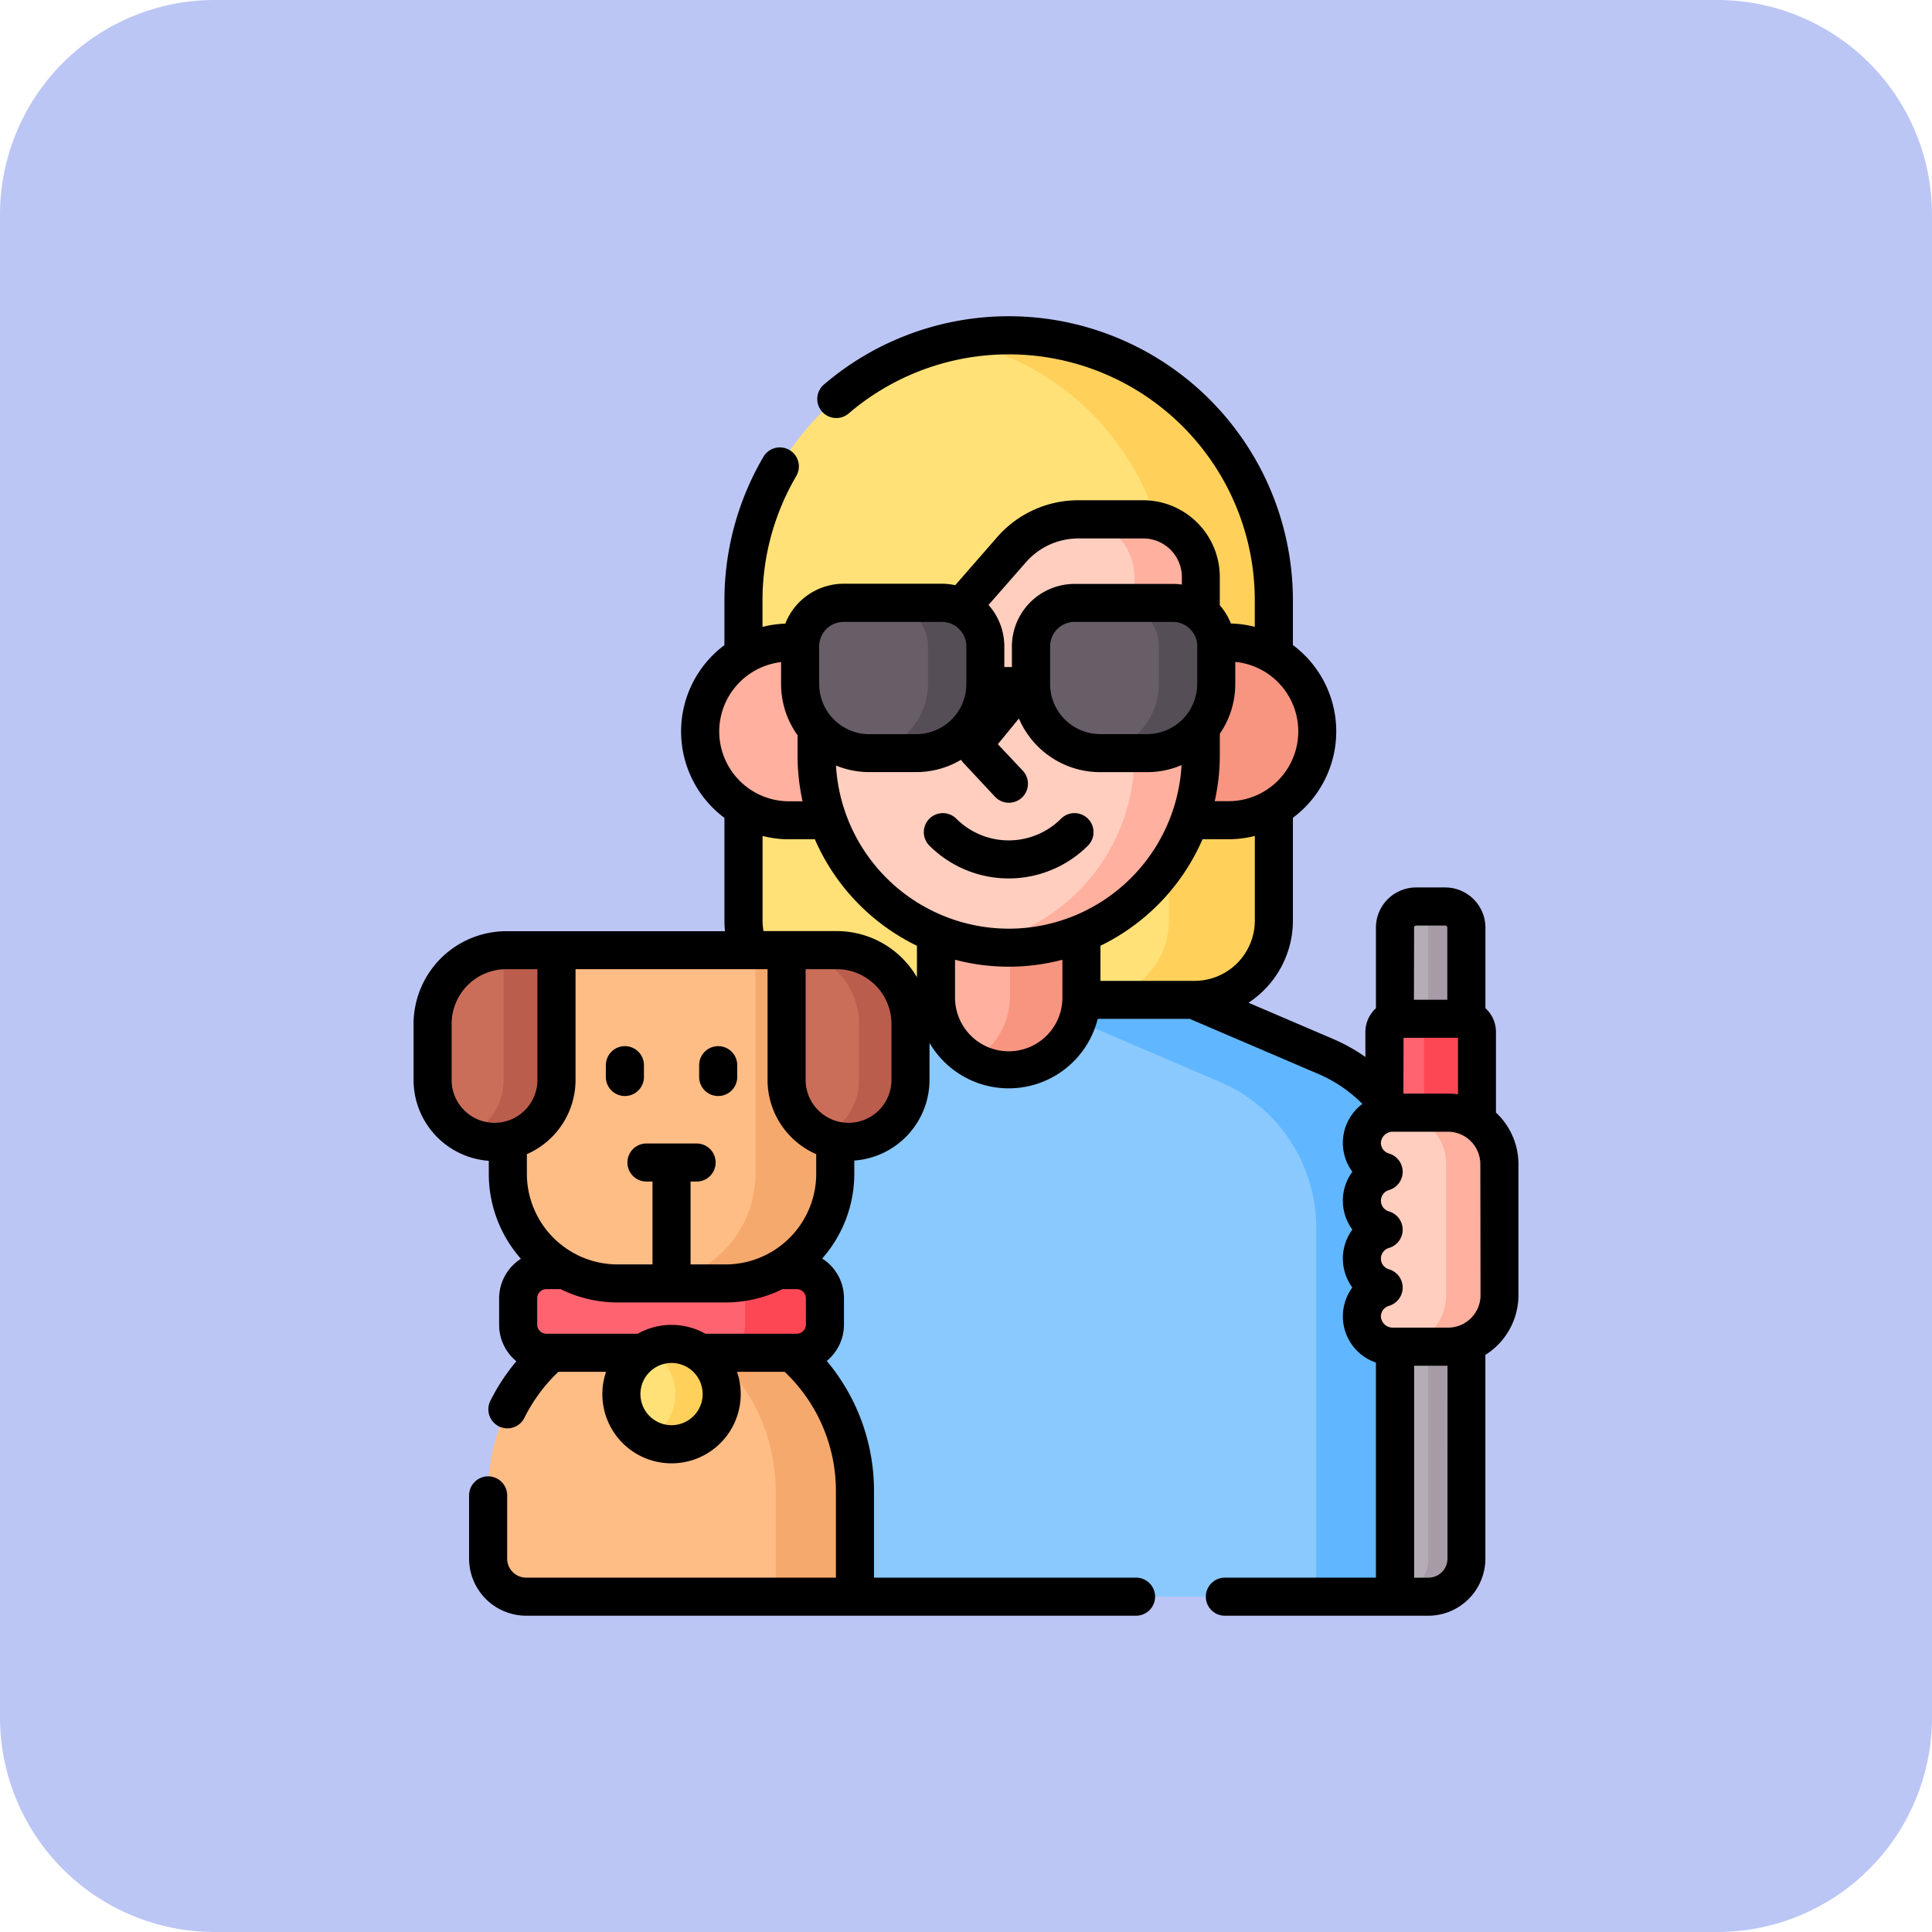 <svg xmlns="http://www.w3.org/2000/svg" width="110" height="110" viewBox="0 0 110 110">
  <g id="img19_1" transform="translate(-704.668 -6155)">
    <path id="Path_925100" data-name="Path 925100" d="M12.222,0H97.778A12.222,12.222,0,0,1,110,12.222V97.778A12.222,12.222,0,0,1,97.778,110H12.222A12.222,12.222,0,0,1,0,97.778V12.222A12.222,12.222,0,0,1,12.222,0Z" transform="translate(704.668 6155)" fill="#bcc6f5"/>
    <g id="Group_1182050" data-name="Group 1182050" transform="translate(689.881 6173.007)">
      <path id="Path_990856" data-name="Path 990856" d="M216.5,288.254a1.755,1.755,0,0,1-1.774-1.687,1.717,1.717,0,0,1,1.239-1.678,1.716,1.716,0,0,1,0-3.3,1.716,1.716,0,0,1,0-3.3A1.708,1.708,0,0,1,216,275v-.8a9.019,9.019,0,0,0-3.333-2.463l-7.866-3.369h-16.22a4.026,4.026,0,0,1,.293,1.509v3.191a3.382,3.382,0,0,1-4.107,3.3l-.175-.038v2.075a6.105,6.105,0,0,1-3.19,5.365l.069.271h1.075a1.46,1.46,0,0,1,1.459,1.459V287a1.46,1.46,0,0,1-1.459,1.459H181.9l.29.253a10.3,10.3,0,0,1,3.528,7.757v6.021h30.89V288.254Z" transform="translate(-122.397 -229.586)" fill="#8ac9fe"/>
      <path id="Path_990857" data-name="Path 990857" d="M317.827,289.109a1.754,1.754,0,0,1-1.774-1.687,1.717,1.717,0,0,1,1.239-1.678,1.716,1.716,0,0,1,0-3.3,1.716,1.716,0,0,1,0-3.3,1.708,1.708,0,0,1,.04-3.3v-.8A9.019,9.019,0,0,0,314,272.59l-7.529-3.225h-6.392a4.127,4.127,0,0,1-.23,1.19l8.128,3.482a9.033,9.033,0,0,1,5.477,8.3v21h4.481V289.109Z" transform="translate(-223.726 -230.441)" fill="#60b7ff"/>
      <g id="Group_1182013" data-name="Group 1182013" transform="translate(42.58 58.87)">
        <path id="Path_990858" data-name="Path 990858" d="M84.854,407.4H71.461a10.419,10.419,0,0,0-3.745,8.01v3.854a2.168,2.168,0,0,0,2.168,2.168H88.6v-6.021A10.418,10.418,0,0,0,84.854,407.4Z" transform="translate(-67.715 -407.396)" fill="#ffbd86"/>
      </g>
      <g id="Group_1182014" data-name="Group 1182014" transform="translate(55.204 58.87)">
        <path id="Path_990859" data-name="Path 990859" d="M159.594,407.4H155.08a10.418,10.418,0,0,1,3.745,8.01v6.021h4.514v-6.021A10.418,10.418,0,0,0,159.594,407.4Z" transform="translate(-155.08 -407.396)" fill="#f6a96c"/>
      </g>
      <path id="Path_990860" data-name="Path 990860" d="M95.4,375.852H94.328a6.22,6.22,0,0,1-2.982.756H85.2a6.22,6.22,0,0,1-2.982-.756H81.142a1.6,1.6,0,0,0-1.6,1.6v1.5a1.6,1.6,0,0,0,1.6,1.6H95.4a1.6,1.6,0,0,0,1.6-1.6v-1.5A1.6,1.6,0,0,0,95.4,375.852Z" transform="translate(-35.251 -321.54)" fill="#fe646f"/>
      <path id="Path_990861" data-name="Path 990861" d="M162.445,375.852H161.37a6.206,6.206,0,0,1-2.142.7,1.6,1.6,0,0,1,.28.9v1.5a1.6,1.6,0,0,1-1.6,1.6h4.539a1.6,1.6,0,0,0,1.6-1.6v-1.5A1.6,1.6,0,0,0,162.445,375.852Z" transform="translate(-102.293 -321.54)" fill="#fd4755"/>
      <path id="Path_990862" data-name="Path 990862" d="M183.436,7.5a15.1,15.1,0,0,0-15.1,15.1V40.823a4.5,4.5,0,0,0,.386,1.828h4.92a4.061,4.061,0,0,1,3.817,2.689h16.554a4.517,4.517,0,0,0,4.517-4.517V22.6a15.1,15.1,0,0,0-15.1-15.1Z" transform="translate(-111.219 -6.416)" fill="#ffe177"/>
      <path id="Path_990863" data-name="Path 990863" d="M255.136,7.5a15.175,15.175,0,0,0-2.987.3,15.121,15.121,0,0,1,11.418,10.272,3.282,3.282,0,0,1,2.505,3.188V31.435a10.883,10.883,0,0,1-1.812,6.028v3.36a4.517,4.517,0,0,1-4.517,4.517h5.973a4.517,4.517,0,0,0,4.517-4.517V22.6a15.1,15.1,0,0,0-15.1-15.1Z" transform="translate(-182.918 -6.416)" fill="#ffd15b"/>
      <g id="Group_1182015" data-name="Group 1182015" transform="translate(68.077 34.984)">
        <path id="Path_990864" data-name="Path 990864" d="M248.305,242.924a10.732,10.732,0,0,1-4.14-.827v3.757a4.14,4.14,0,1,0,8.281,0V242.1A10.732,10.732,0,0,1,248.305,242.924Z" transform="translate(-244.165 -242.097)" fill="#ffb09e"/>
      </g>
      <g id="Group_1182017" data-name="Group 1182017" transform="translate(70.182 34.984)">
        <g id="Group_1182016" data-name="Group 1182016" transform="translate(0)">
          <path id="Path_990865" data-name="Path 990865" d="M260.841,242.922v2.931a4.138,4.138,0,0,1-2.106,3.605,4.14,4.14,0,0,0,6.175-3.605V242.1a10.732,10.732,0,0,1-4.07.825Z" transform="translate(-258.735 -242.097)" fill="#f89580"/>
        </g>
      </g>
      <g id="Group_1182019" data-name="Group 1182019" transform="translate(54.653 18.575)">
        <g id="Group_1182018" data-name="Group 1182018" transform="translate(0 0)">
          <path id="Path_990866" data-name="Path 990866" d="M158.038,134.991v-4.577a3.6,3.6,0,0,1,.52-1.867h-2.233a5.059,5.059,0,1,0,0,10.119h2.359A10.739,10.739,0,0,1,158.038,134.991Z" transform="translate(-151.265 -128.548)" fill="#ffb09e"/>
        </g>
        <path id="Path_990867" data-name="Path 990867" d="M345.4,128.547h-.7c.007.073.011.146.011.22v2.139a3.922,3.922,0,0,1-1.025,2.643v1.442a10.741,10.741,0,0,1-.645,3.675H345.4a5.059,5.059,0,0,0,0-10.119Z" transform="translate(-315.326 -128.547)" fill="#f89580"/>
      </g>
      <g id="Group_1182020" data-name="Group 1182020" transform="translate(61.281 11.559)">
        <path id="Path_990868" data-name="Path 990868" d="M208.183,81.776l-3.451,3.955H200.9c-2.079,0-3.764,1.064-3.764,3.143v4.577a10.937,10.937,0,1,0,21.873,0V83.272a3.281,3.281,0,0,0-3.282-3.282h-3.687a5.058,5.058,0,0,0-3.856,1.785Z" transform="translate(-197.134 -79.991)" fill="#ffcebf"/>
      </g>
      <g id="Group_1182021" data-name="Group 1182021" transform="translate(70.329 11.559)">
        <path id="Path_990869" data-name="Path 990869" d="M303.216,83.272v1.472h2.174a2.467,2.467,0,0,1,1.6.592V83.272a3.281,3.281,0,0,0-3.281-3.282h-3.73a3.281,3.281,0,0,1,3.235,3.28Z" transform="translate(-294.168 -79.991)" fill="#ffb09e"/>
        <path id="Path_990870" data-name="Path 990870" d="M269.518,163.452H268.8v.146a10.937,10.937,0,0,1-9.048,10.771A10.929,10.929,0,0,0,272.577,163.6v-1.611A3.935,3.935,0,0,1,269.518,163.452Z" transform="translate(-259.752 -150.138)" fill="#ffb09e"/>
      </g>
      <g id="Group_1182026" data-name="Group 1182026" transform="translate(60.342 16.313)">
        <g id="Group_1182022" data-name="Group 1182022" transform="translate(0)">
          <path id="Path_990871" data-name="Path 990871" d="M197.247,121.449h-2.67a3.95,3.95,0,0,1-3.938-3.938v-2.139a2.49,2.49,0,0,1,2.482-2.482H198.7a2.49,2.49,0,0,1,2.482,2.482v2.139A3.95,3.95,0,0,1,197.247,121.449Z" transform="translate(-190.639 -112.889)" fill="#685e68"/>
        </g>
        <g id="Group_1182023" data-name="Group 1182023" transform="translate(3.641)">
          <path id="Path_990872" data-name="Path 990872" d="M220.258,112.889h-3.265a2.49,2.49,0,0,1,2.482,2.482v2.139a3.951,3.951,0,0,1-3.641,3.926c.1.008.2.012.3.012h2.67a3.95,3.95,0,0,0,3.938-3.938v-2.139A2.49,2.49,0,0,0,220.258,112.889Z" transform="translate(-215.835 -112.889)" fill="#554e56"/>
        </g>
        <g id="Group_1182024" data-name="Group 1182024" transform="translate(13.145)">
          <path id="Path_990873" data-name="Path 990873" d="M288.216,121.449h-2.67a3.95,3.95,0,0,1-3.938-3.938v-2.139a2.49,2.49,0,0,1,2.482-2.482h5.582a2.49,2.49,0,0,1,2.482,2.482v2.139A3.95,3.95,0,0,1,288.216,121.449Z" transform="translate(-281.608 -112.889)" fill="#685e68"/>
        </g>
        <g id="Group_1182025" data-name="Group 1182025" transform="translate(16.786)">
          <path id="Path_990874" data-name="Path 990874" d="M311.227,112.889h-3.265a2.49,2.49,0,0,1,2.482,2.482v2.139a3.951,3.951,0,0,1-3.641,3.926c.1.008.2.012.3.012h2.67a3.95,3.95,0,0,0,3.938-3.938v-2.139A2.49,2.49,0,0,0,311.227,112.889Z" transform="translate(-306.804 -112.889)" fill="#554e56"/>
        </g>
      </g>
      <g id="Group_1182031" data-name="Group 1182031" transform="translate(94.209 33.605)">
        <g id="Group_1182027" data-name="Group 1182027" transform="translate(0)">
          <path id="Path_990875" data-name="Path 990875" d="M425.161,238.95h3.764a.76.76,0,0,1,.151.015v-5.2a1.2,1.2,0,0,0-1.2-1.2h-1.656a1.2,1.2,0,0,0-1.2,1.2v5.2A.756.756,0,0,1,425.161,238.95Z" transform="translate(-425.011 -232.557)" fill="#b5adb6"/>
        </g>
        <g id="Group_1182028" data-name="Group 1182028" transform="translate(0.948)">
          <path id="Path_990876" data-name="Path 990876" d="M432.52,233.761v5.189h2.018a.76.76,0,0,1,.151.015v-5.2a1.2,1.2,0,0,0-1.2-1.2h-1.656a1.2,1.2,0,0,0-.256.028A1.2,1.2,0,0,1,432.52,233.761Z" transform="translate(-431.572 -232.557)" fill="#a79ba7"/>
        </g>
        <g id="Group_1182029" data-name="Group 1182029" transform="translate(0 24.711)">
          <path id="Path_990877" data-name="Path 990877" d="M428.025,403.775H425.01v14.378h1.9a2.168,2.168,0,0,0,2.168-2.168V403.568A2.769,2.769,0,0,1,428.025,403.775Z" transform="translate(-425.01 -403.568)" fill="#b5adb6"/>
        </g>
        <g id="Group_1182030" data-name="Group 1182030" transform="translate(0 24.711)">
          <path id="Path_990878" data-name="Path 990878" d="M428.024,403.775h-1.119v12.21a2.167,2.167,0,0,1-1.9,2.149v.019h1.9a2.168,2.168,0,0,0,2.168-2.168V403.568A2.768,2.768,0,0,1,428.024,403.775Z" transform="translate(-425.009 -403.568)" fill="#a79ba7"/>
        </g>
      </g>
      <g id="Group_1182035" data-name="Group 1182035" transform="translate(93.607 39.998)">
        <g id="Group_1182032" data-name="Group 1182032" transform="translate(0)">
          <path id="Path_990879" data-name="Path 990879" d="M421.336,282.291h3.123a2.769,2.769,0,0,1,1.652.548v-5.286a.753.753,0,0,0-.753-.753h-3.764a.753.753,0,0,0-.753.753v4.814A1.666,1.666,0,0,1,421.336,282.291Z" transform="translate(-420.841 -276.8)" fill="#fe646f"/>
        </g>
        <g id="Group_1182034" data-name="Group 1182034" transform="translate(1.505 0)">
          <g id="Group_1182033" data-name="Group 1182033">
            <path id="Path_990880" data-name="Path 990880" d="M434.27,276.8h-3.012a.753.753,0,0,1,.753.753v4.738h1.359a2.769,2.769,0,0,1,1.652.548v-5.286A.753.753,0,0,0,434.27,276.8Z" transform="translate(-431.258 -276.801)" fill="#fd4755"/>
          </g>
        </g>
      </g>
      <g id="Group_1182040" data-name="Group 1182040" transform="translate(92.327 45.345)">
        <g id="Group_1182039" data-name="Group 1182039" transform="translate(0)">
          <g id="Group_1182038" data-name="Group 1182038">
            <g id="Group_1182037" data-name="Group 1182037">
              <g id="Group_1182036" data-name="Group 1182036">
                <path id="Path_990881" data-name="Path 990881" d="M411.984,322.109a1.717,1.717,0,0,0,1.239,1.648,1.717,1.717,0,0,0-1.239,1.678,1.755,1.755,0,0,0,1.774,1.687h3.123a2.932,2.932,0,0,0,2.932-2.932v-7.46a2.932,2.932,0,0,0-2.932-2.932h-3.123a1.755,1.755,0,0,0-1.774,1.687,1.717,1.717,0,0,0,1.239,1.678,1.716,1.716,0,0,0,0,3.3A1.717,1.717,0,0,0,411.984,322.109Z" transform="translate(-411.984 -313.799)" fill="#ffcebf"/>
              </g>
            </g>
          </g>
        </g>
      </g>
      <g id="Group_1182041" data-name="Group 1182041" transform="translate(94.192 45.345)">
        <path id="Path_990882" data-name="Path 990882" d="M427.923,313.8h-3.032a2.932,2.932,0,0,1,2.932,2.932v7.46a2.932,2.932,0,0,1-2.932,2.932h3.032a2.932,2.932,0,0,0,2.932-2.932v-7.46A2.932,2.932,0,0,0,427.923,313.8Z" transform="translate(-424.891 -313.799)" fill="#ffb09e"/>
      </g>
      <path id="Path_990883" data-name="Path 990883" d="M91.343,257.143v-7.39h-13.1v7.39a3.528,3.528,0,0,1-2.771,3.445v1.9a6.248,6.248,0,0,0,6.248,6.248h6.146a6.248,6.248,0,0,0,6.248-6.248v-1.9A3.528,3.528,0,0,1,91.343,257.143Z" transform="translate(-31.771 -213.663)" fill="#ffbd86"/>
      <path id="Path_990884" data-name="Path 990884" d="M137.8,257.143v-7.39H136.02v12.73a6.248,6.248,0,0,1-6.248,6.248h4.548a6.248,6.248,0,0,0,6.248-6.248v-1.9A3.528,3.528,0,0,1,137.8,257.143Z" transform="translate(-78.225 -213.663)" fill="#f6a96c"/>
      <g id="Group_1182046" data-name="Group 1182046" transform="translate(39.418 36.09)">
        <g id="Group_1182042" data-name="Group 1182042" transform="translate(20.154)">
          <path id="Path_990885" data-name="Path 990885" d="M188.832,260.67a3.527,3.527,0,0,1-3.527-3.527v-7.39h2.855a4.2,4.2,0,0,1,4.2,4.2v3.191A3.527,3.527,0,0,1,188.832,260.67Z" transform="translate(-185.305 -249.753)" fill="#ca6e59"/>
        </g>
        <g id="Group_1182043" data-name="Group 1182043" transform="translate(20.154 0)">
          <path id="Path_990886" data-name="Path 990886" d="M188.16,249.753h-2.855v0a4.2,4.2,0,0,1,4.12,4.2v3.191a3.527,3.527,0,0,1-2.06,3.207,3.526,3.526,0,0,0,4.994-3.207v-3.191A4.2,4.2,0,0,0,188.16,249.753Z" transform="translate(-185.305 -249.753)" fill="#bb5d4c"/>
        </g>
        <g id="Group_1182044" data-name="Group 1182044" transform="translate(0)">
          <path id="Path_990887" data-name="Path 990887" d="M49.362,260.67a3.527,3.527,0,0,1-3.527-3.527v-3.191a4.2,4.2,0,0,1,4.2-4.2h2.855v7.39A3.527,3.527,0,0,1,49.362,260.67Z" transform="translate(-45.835 -249.753)" fill="#ca6e59"/>
        </g>
        <g id="Group_1182045" data-name="Group 1182045" transform="translate(2.022 0)">
          <path id="Path_990888" data-name="Path 990888" d="M62,249.753c-.052,0-.1,0-.155,0v7.386a3.527,3.527,0,0,1-2.022,3.19,3.527,3.527,0,0,0,5.032-3.19v-7.39H62Z" transform="translate(-59.825 -249.753)" fill="#bb5d4c"/>
        </g>
      </g>
      <g id="Group_1182047" data-name="Group 1182047" transform="translate(50.167 58.51)">
        <circle id="Ellipse_13584" data-name="Ellipse 13584" cx="2.855" cy="2.855" r="2.855" transform="translate(0)" fill="#ffe177"/>
      </g>
      <g id="Group_1182048" data-name="Group 1182048" transform="translate(51.705 58.51)">
        <path id="Path_990889" data-name="Path 990889" d="M132.184,404.909a2.839,2.839,0,0,0-1.316.323,2.852,2.852,0,0,1,0,5.064,2.854,2.854,0,1,0,1.316-5.387Z" transform="translate(-130.868 -404.909)" fill="#ffd15b"/>
      </g>
      <g id="Group_1182049" data-name="Group 1182049" transform="translate(38.334 0)">
        <path id="Path_990890" data-name="Path 990890" d="M247.209,196.107a4.217,4.217,0,0,1-5.958,0,1.084,1.084,0,1,0-1.533,1.533,6.388,6.388,0,0,0,9.023,0,1.084,1.084,0,1,0-1.533-1.533Z" transform="translate(-210.347 -167.498)"/>
        <path id="Path_990891" data-name="Path 990891" d="M115.183,287.58a1.084,1.084,0,0,0-1.084,1.084v.672a1.084,1.084,0,0,0,2.168,0v-.672A1.084,1.084,0,0,0,115.183,287.58Z" transform="translate(-103.151 -246.024)"/>
        <path id="Path_990892" data-name="Path 990892" d="M151.939,287.58a1.084,1.084,0,0,0-1.084,1.084v.672a1.084,1.084,0,1,0,2.168,0v-.672A1.084,1.084,0,0,0,151.939,287.58Z" transform="translate(-134.595 -246.024)"/>
        <path id="Path_990893" data-name="Path 990893" d="M99.961,45.341v-4.59a1.83,1.83,0,0,0-.6-1.356V34.809a2.291,2.291,0,0,0-2.288-2.288H95.414a2.291,2.291,0,0,0-2.288,2.288V39.4a1.83,1.83,0,0,0-.6,1.356v1.417A10.125,10.125,0,0,0,90.7,41.152l-4.828-2.068A5.6,5.6,0,0,0,88.4,34.407V28.554a6.134,6.134,0,0,0,0-9.835V16.181A16.18,16.18,0,0,0,61.724,3.865,1.084,1.084,0,1,0,63.13,5.514a14.013,14.013,0,0,1,23.1,10.667v1.5a6.125,6.125,0,0,0-1.36-.187,3.58,3.58,0,0,0-.633-1.042V14.84a4.37,4.37,0,0,0-4.365-4.365H76.186a6.13,6.13,0,0,0-4.677,2.161l-2.335,2.676a3.566,3.566,0,0,0-.767-.084H62.825A3.571,3.571,0,0,0,59.5,17.5a6.122,6.122,0,0,0-1.3.186v-1.5a14,14,0,0,1,1.91-7.066,1.084,1.084,0,1,0-1.871-1.094,16.172,16.172,0,0,0-2.206,8.16v2.538a6.134,6.134,0,0,0,0,9.835v5.853a5.624,5.624,0,0,0,.033.6H43.617a5.288,5.288,0,0,0-5.283,5.282v3.191a4.616,4.616,0,0,0,4.283,4.6v.743a7.3,7.3,0,0,0,1.828,4.835,2.682,2.682,0,0,0-1.24,2.259v1.5a2.683,2.683,0,0,0,.982,2.075,11.448,11.448,0,0,0-1.466,2.223,1.084,1.084,0,1,0,1.936.974A9.33,9.33,0,0,1,46.579,60.1h2.714a3.939,3.939,0,1,0,7.457,0h2.713A9.334,9.334,0,0,1,62.38,66.88v4.938H44.747a1.085,1.085,0,0,1-1.084-1.084v-3.6a1.084,1.084,0,1,0-2.168,0v3.6a3.255,3.255,0,0,0,3.251,3.251H79.469a1.084,1.084,0,0,0,0-2.168H64.548V66.88a11.492,11.492,0,0,0-2.688-7.4,2.683,2.683,0,0,0,.979-2.073v-1.5a2.682,2.682,0,0,0-1.24-2.259,7.3,7.3,0,0,0,1.828-4.835v-.743a4.616,4.616,0,0,0,4.283-4.6v-2.1a5.222,5.222,0,0,0,9.576-1.368h5.237l7.325,3.137a7.937,7.937,0,0,1,2.509,1.706,2.768,2.768,0,0,0-.573,3.861,2.782,2.782,0,0,0,0,3.295,2.782,2.782,0,0,0,0,3.295,2.78,2.78,0,0,0,1.342,4.277V71.818h-8.6a1.084,1.084,0,1,0,0,2.168H96.107a3.255,3.255,0,0,0,3.251-3.251v-11.6a4.015,4.015,0,0,0,1.882-3.4v-7.46a4,4,0,0,0-1.28-2.936ZM84.238,25.019V23.77a4.993,4.993,0,0,0,.88-2.836V19.679a3.975,3.975,0,0,1-.4,7.931h-.77A12.006,12.006,0,0,0,84.238,25.019ZM82.951,18.8v2.139A2.858,2.858,0,0,1,80.1,23.789h-2.67a2.858,2.858,0,0,1-2.855-2.855V18.8a1.4,1.4,0,0,1,1.4-1.4h5.582a1.4,1.4,0,0,1,1.4,1.4Zm-9.8-4.739.01-.011a3.966,3.966,0,0,1,3.03-1.4h3.687a2.2,2.2,0,0,1,2.2,2.2v.427a3.588,3.588,0,0,0-.518-.038H75.97A3.57,3.57,0,0,0,72.4,18.8v1.172h-.431V18.8a3.551,3.551,0,0,0-.9-2.363ZM61.426,18.8a1.4,1.4,0,0,1,1.4-1.4h5.582a1.4,1.4,0,0,1,1.4,1.4v2.139a2.858,2.858,0,0,1-2.855,2.855h-2.67a2.858,2.858,0,0,1-2.855-2.855Zm-5.689,4.84a3.981,3.981,0,0,1,3.522-3.949v1.248a4.993,4.993,0,0,0,.939,2.918v1.167a12.015,12.015,0,0,0,.284,2.592h-.77A3.98,3.98,0,0,1,55.737,23.635ZM42.945,45.923A2.446,2.446,0,0,1,40.5,43.48V40.289a3.118,3.118,0,0,1,3.115-3.115h1.771V43.48A2.446,2.446,0,0,1,42.945,45.923ZM53.022,63.137a1.771,1.771,0,1,1,1.771-1.771A1.773,1.773,0,0,1,53.022,63.137Zm7.65-5.726a.52.52,0,0,1-.519.519H54.946a3.927,3.927,0,0,0-3.849,0H45.892a.52.52,0,0,1-.519-.519v-1.5a.52.52,0,0,1,.519-.519h.818a7.286,7.286,0,0,0,3.239.756h6.146a7.286,7.286,0,0,0,3.239-.756h.818a.52.52,0,0,1,.519.519Zm.588-8.591a5.17,5.17,0,0,1-5.164,5.164H54.105V49.266h.344a1.084,1.084,0,1,0,0-2.168H51.594a1.084,1.084,0,1,0,0,2.168h.344v4.718H49.949a5.17,5.17,0,0,1-5.164-5.164V47.706a4.617,4.617,0,0,0,2.771-4.227V37.174H58.488V43.48a4.617,4.617,0,0,0,2.771,4.227V48.82Zm4.283-5.341a2.443,2.443,0,0,1-4.886,0V37.174h1.771a3.119,3.119,0,0,1,3.115,3.115Zm1.452-5.842a5.284,5.284,0,0,0-4.567-2.632H58.258a3.428,3.428,0,0,1-.054-.6V29.59a6.13,6.13,0,0,0,1.508.188h1.47a12.1,12.1,0,0,0,5.812,6.064Zm8.281,1.1a3.057,3.057,0,1,1-6.113,0v-2.1a12.024,12.024,0,0,0,6.113,0Zm-3.057-3.869a9.864,9.864,0,0,1-9.835-9.289,4.994,4.994,0,0,0,1.9.374h2.67a4.989,4.989,0,0,0,2.548-.7,1.524,1.524,0,0,0,.145.183l1.782,1.909a1.084,1.084,0,1,0,1.585-1.479L71.6,24.364l1.2-1.462a5.03,5.03,0,0,0,4.62,3.054H80.1a5,5,0,0,0,1.959-.4,9.865,9.865,0,0,1-9.838,9.313ZM82.8,37.84H77.442v-2a12.1,12.1,0,0,0,5.812-6.064h1.47a6.138,6.138,0,0,0,1.508-.188v4.817A3.437,3.437,0,0,1,82.8,37.84Zm12.5-3.03a.121.121,0,0,1,.121-.121H97.07a.121.121,0,0,1,.121.121v4.105h-1.9Zm-.6,6.273h3.1V44.3a4.028,4.028,0,0,0-.568-.041H94.691Zm2.5,29.652a1.085,1.085,0,0,1-1.084,1.084h-.814V59.752h1.9Zm1.882-15a1.85,1.85,0,0,1-1.848,1.848H94.1a.675.675,0,0,1-.69-.622.634.634,0,0,1,.457-.618,1.084,1.084,0,0,0,0-2.082.632.632,0,0,1,0-1.214,1.084,1.084,0,0,0,0-2.082.632.632,0,0,1,0-1.214,1.084,1.084,0,0,0,0-2.082.634.634,0,0,1-.457-.619.675.675,0,0,1,.69-.622h3.123a1.85,1.85,0,0,1,1.848,1.848Z" transform="translate(-38.334 0)"/>
      </g>
    </g>
  </g>
</svg>
